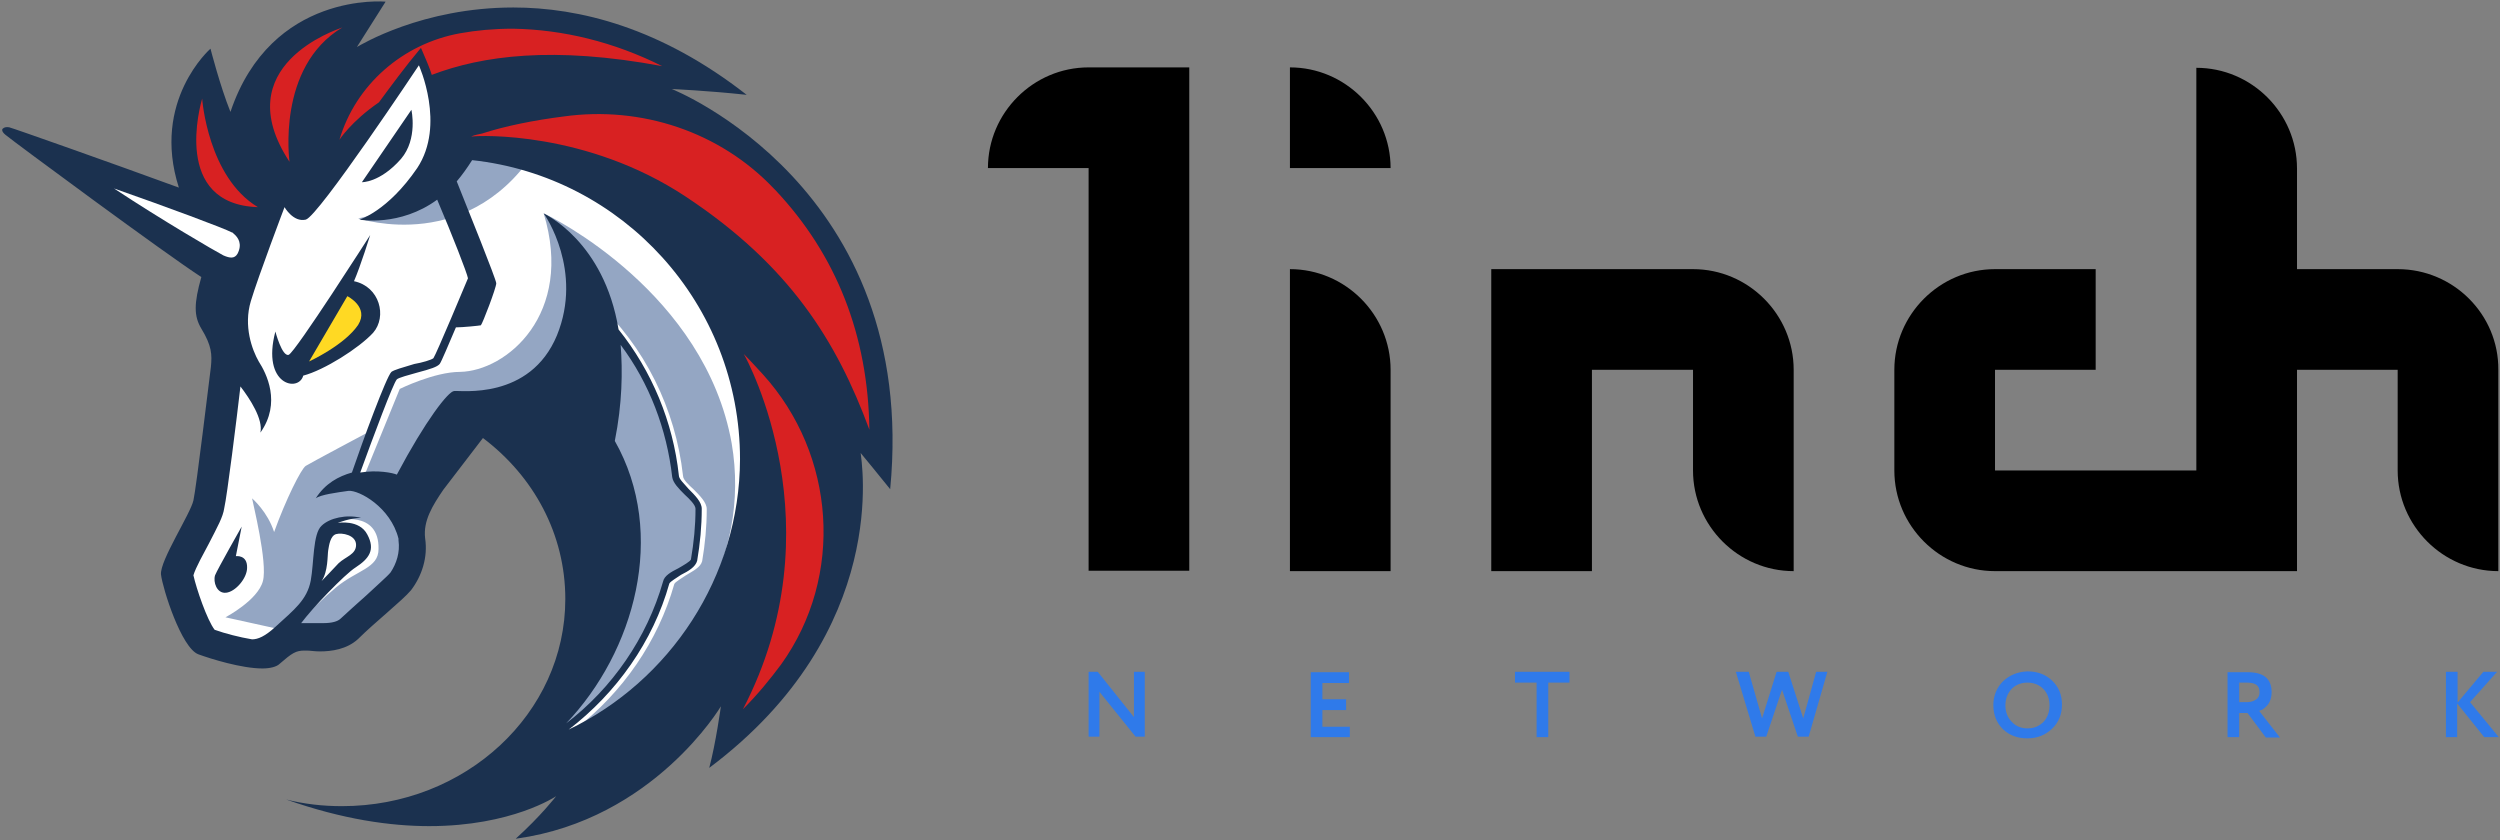 <svg viewBox="0 0 601 202" xmlns="http://www.w3.org/2000/svg">
    <rect x="0" y="0" width="601" height="202" fill="#808080" stroke="none"/>
    <path d="M237.5 40.4H261.7V137.2H285.9V16.2H261.7C248.4 16.2 237.5 27.1 237.5 40.4ZM310.1 137.3H334.3V88.9C334.3 75.6 323.4 64.7 310.1 64.7V137.3ZM358.5 64.7V137.3H382.7V88.9H407V113.1C407 126.4 417.9 137.3 431.2 137.3V88.9C431.2 75.6 420.3 64.7 407 64.7H358.5ZM576.4 64.7H552.2V40.5C552.2 27.2 541.3 16.3 528 16.3V113.1H479.6V88.9H503.8V64.7H479.6C466.3 64.7 455.4 75.6 455.4 88.9V113.1C455.4 126.4 466.3 137.3 479.6 137.3H552.2V88.9H576.4V113.1C576.4 126.4 587.3 137.3 600.6 137.3V88.9C600.7 75.6 589.8 64.7 576.4 64.7ZM310.1 40.4H334.3C334.3 27.1 323.4 16.2 310.1 16.2V40.4Z" fill="black"/>
    <path d="M275.2 161.5V177.1H273L264.3 166.3V177.1H261.7V161.5H263.9L272.6 172.4V161.5H275.2ZM324.5 177.2H315.1V161.6H324.3V164.2H317.9V168.1H323.6V170.7H317.9V174.7H324.5V177.2ZM364.3 164.1H369.4V177.2H372.2V164.1H377.3V161.5H364.2V164.1H364.3ZM436.6 161.5H439.3L434.8 177.1H432.2L428.4 165.8L424.6 177.1H422L417.3 161.5H420.4L423.6 172.7L427.1 161.5H429.9L433.5 172.7L436.6 161.5ZM481.5 163.8C480 165.3 479.2 167.3 479.2 169.5C479.2 171.9 480 173.8 481.5 175.3C483.1 176.8 485 177.5 487.4 177.5C489.8 177.5 491.7 176.7 493.3 175.2C494.9 173.7 495.7 171.7 495.7 169.4C495.7 167 494.9 165.1 493.3 163.6C491.7 162.1 489.8 161.4 487.4 161.4C485 161.5 483.1 162.3 481.5 163.8ZM483.6 173.5C482.6 172.5 482.1 171.1 482.1 169.6C482.1 168 482.6 166.7 483.6 165.6C484.6 164.6 485.9 164.1 487.4 164.1C488.9 164.1 490.2 164.6 491.2 165.6C492.2 166.6 492.7 168 492.7 169.6C492.7 171.2 492.2 172.5 491.3 173.5C490.3 174.5 489.1 175.1 487.4 175.1C485.9 175.1 484.6 174.6 483.6 173.5ZM538.3 171.3V177.2H535.5V161.6C536.3 161.6 537.1 161.6 538.1 161.6C539 161.6 539.8 161.6 540.4 161.6C544.2 161.6 546.1 163.2 546.1 166.4C546.1 167.6 545.8 168.6 545.2 169.4C544.6 170.1 543.9 170.7 543.1 170.9L548.1 177.3H544.7L540.3 171.4H538.3V171.3ZM540.2 164.1C540.1 164.1 540 164.1 539.8 164.1C539.6 164.1 539.4 164.1 539.1 164.1H538.3V168.8H540.1C541 168.8 541.7 168.6 542.3 168.2C542.9 167.8 543.2 167.2 543.2 166.4C543.2 164.8 542.2 164.1 540.2 164.1ZM587.9 177.2H590.7V169.1L597.2 177.2H600.7L593.8 168.8L600.3 161.5H597L590.8 168.9V161.5H588V177.2H587.9Z" fill="#2F7AEA"/>
    <path d="M51.6 111.3L57.2 68.8L8.1 34.7L53 49.8L63.6 33.6L102.3 9.6L187.6 56.6L192 128.3L154 181L124 185.6L139.5 157.2V129.8L128.2 108.4L116.7 100.8L99 119V138.2L85.2 151.1L67.7 153.2L59.9 157.6L47.2 153.5L42 134.6L51.5 121.2V111.3H51.6Z" fill="white"/>
    <path d="M129.9 34.3C120.5 32.4 110.3 32.9 110.3 32.9C110.3 32.9 106.9 48.4 86.1 52.5C86.3 52.5 113.7 61.8 129.9 34.3ZM138.4 175.2C149.7 166.4 158.2 154.2 162.1 140.4C162.3 139.9 163.9 139 164.9 138.3C166.7 137.2 168.4 136.4 168.8 134.9C169.5 130.8 169.9 126.6 169.9 122.4C169.9 120.8 168.3 119.2 166.7 117.6C165.5 116.5 164.2 115.3 164.2 114.4C162.4 98.3 155 83.3 143.2 72.4L142 73.6C153.5 84.4 160.9 99 162.5 114.6C162.7 116 164.1 117.4 165.5 118.8C166.7 119.9 168.1 121.4 168.1 122.2C168.1 126.3 167.7 130.3 167 134.4C166.8 135.1 165.2 135.8 164 136.5C162.2 137.4 160.6 138.3 160.3 139.7C156.1 154.7 146.4 167.8 133.5 176.2C135.8 171.3 143 155.2 146.9 147.1L146.2 121L123.8 99.3L111.1 101.1L97.2 123.7C97.2 123.7 103.7 132 94.6 141.7C85.6 151.2 78.5 153.4 78.5 153.4L72 149.9C73.9 147.4 77.8 143.7 80.8 141.2C85.9 137 91 136.6 91 132C91.2 122.5 80.9 125.1 80.9 125.1L77.2 128.6L75.6 141.7L67.8 151.4L66.9 151.2L54.2 148.4C54.2 148.4 62 144.3 63.2 139.7C64.4 135.3 60.7 120.6 60.6 119.8C60.8 120 64.3 123 65.9 127.9C68.7 120.1 72.4 112.7 73.5 112C74.6 111.3 88.9 103.7 88.9 103.7L84.1 116.2L87.6 114.3L96.1 93.5C96.1 93.5 104.4 89.4 110.6 89.4C121.7 89.2 138.1 75.6 130.7 51.3C132.8 52.2 169.5 70.5 175.9 106.6C180.6 134.2 164.9 160.2 138.4 175.2Z" fill="#94A6C3"/>
    <path d="M96.4 38.2C100.5 33.4 98.9 26.4 98.9 26.4L87 43.8C86.9 43.8 91.3 44 96.4 38.2ZM56.7 133.7L58.1 126.6C58.1 126.6 52.3 136.8 51.7 138.3C51.2 139.9 52.1 142.7 54.3 142.5C56.6 142.3 59.4 139 59.4 136.5C59.5 133.3 56.7 133.7 56.7 133.7ZM161.5 21.4C161.5 21.4 170.3 21.8 179.5 22.8C158.8 6.6 139.2 1.8 123.4 1.8C101.5 1.8 86.7 10.8 85.8 11.3L92.7 0.4C92.7 0.4 65.2 -2.2 55.4 26.9C52.9 20.7 50.6 11.7 50.6 11.7C50.6 11.7 36.3 24.2 43 45.1C26.6 39.1 3.1 30.8 2.2 30.6C1 30.4 0.6 31 0.6 31C0.6 31 0.2 31.5 1.3 32.4C3.2 34 40.3 61.4 48.4 66.6C46.6 73 46.6 76 48.4 79C50.9 83.1 51 85.2 50.7 88.2C50.3 91.2 47.2 117.2 46.5 120.3C45.8 123.5 38.4 134.8 38.7 138.1C39.1 141.5 43.6 155.8 47.7 157.3C50.7 158.4 58.1 160.7 63.1 160.7C64.9 160.7 66.5 160.3 67.2 159.6C70.2 157 71.1 156.4 73.2 156.4C73.4 156.4 73.6 156.4 73.7 156.4C74.6 156.4 75.6 156.6 76.9 156.6C79.7 156.6 83.4 156.1 86.1 153.6C90 149.7 96.7 144.4 98.8 141.9C101.4 138.5 102.9 134 102.2 129.4C101.7 125.2 104 121.5 106.6 117.7C110 113.3 116.1 105.3 116.1 105.3C128.3 114.5 135.9 128.4 135.9 144C135.9 171.5 111.9 193.8 82.2 193.8C77.6 193.8 73.2 193.3 68.8 192.2C82.4 197 93.9 198.6 103.2 198.6C123.1 198.6 133.7 191.4 133.7 191.4C133.7 191.4 130 196.2 124 201.6C124.2 201.6 124.2 201.6 124.2 201.6C157.2 197 173.3 169.8 173.3 169.8C173.3 169.8 172.1 178.6 170.5 184.6C214.5 151.6 207 110.3 206.9 108.9C207.3 109.4 211.7 114.7 214 117.6C221 44.9 161.5 21.4 161.5 21.4ZM93.9 137.6C93.2 138.5 90.2 141.1 88.1 143.1C86 145 83.7 147 81.9 148.7C81.2 149.4 79.8 149.8 77.7 149.8C77 149.8 76.3 149.8 75.8 149.8C75.4 149.8 75.1 149.8 74.7 149.8C74.3 149.8 74.2 149.8 74 149.8C73.5 149.8 72.9 149.8 72.4 149.8C75 146.3 82.8 138.1 85.5 136.4C88.7 134.3 90.3 132.2 88.3 128.5C86.4 124.8 81.2 125.7 81.2 125.7C81.2 125.7 84.2 124.5 86.8 124.5C83.4 123.6 79.2 124.5 77.3 126.4C75.2 128.3 75.5 135.2 74.7 139.6C73.8 144.2 70.8 146.5 66.2 150.7C63.7 153 62 153.7 60.6 153.7C57.6 153.2 54.1 152.3 51.6 151.4C49.8 149.1 47.2 141.5 46.5 138.3C47 136.5 49.1 132.8 50.2 130.7C52.3 126.6 53.6 124.3 53.9 122.2C54.6 119.2 56.9 100.7 57.8 92.9C60.1 95.9 63.3 100.8 62.6 104C67.7 96.8 64 89.7 62.2 86.9C60.6 84.1 58.5 78.4 60.3 72.4C62.1 66.4 68.4 49.8 68.4 49.8C68.4 49.8 70.5 53.5 73.5 52.8C76.5 52.1 100.7 15.7 100.7 15.7C100.7 15.7 107.2 30 100.3 40.4C93.2 50.8 86.4 52.8 86.4 52.8C86.4 52.8 96.1 54.6 105.1 48C108.8 56.7 112.3 65.7 112.5 66.9C112 68.1 104.9 85.1 104.2 86.1C103.8 86.5 101.4 87.2 99.6 87.5C96.6 88.4 94.8 88.9 94.1 89.4C92.9 90.5 87.2 106 84.6 113.6C81.4 114.5 78.2 116.2 75.9 119.8C77.1 118.9 81 118.4 83.8 118C86.3 117.8 93.9 121.9 95.8 129.5C95.8 129.7 95.8 129.7 95.8 129.9C96.2 132.8 95.3 135.5 93.9 137.6ZM77.3 139.7C78.9 137.4 78.7 133.5 78.9 132.3C79.1 131.1 79.4 128.8 80.8 128.4C82.2 128 85.6 128.6 85.6 131C85.6 133.3 83.1 133.8 81.4 135.4C80.2 136.7 77.7 139.3 77.3 139.7ZM147.8 106C149.6 97 149.7 89.2 149.2 82.9C156.1 92.1 160.3 103.2 161.6 114.7C161.8 116.1 163.2 117.5 164.6 118.9C165.8 120 167.2 121.4 167.2 122.3C167.2 126.4 166.8 130.4 166.1 134.5C165.9 135 164.3 135.9 163.1 136.6C161.3 137.5 159.7 138.4 159.4 139.8C155.5 153.4 147.2 165.4 136.1 173.9C152.5 156.7 160.5 128.4 147.8 106ZM136.7 175.4C148.2 166.6 157 154.2 160.9 140.3C161.1 139.8 162.7 138.9 163.7 138.2C165.5 137.3 167.2 136.3 167.6 134.8C168.3 130.7 168.7 126.5 168.7 122.3C168.7 120.7 167.1 119.1 165.5 117.5C164.6 116.4 163.2 115.2 163.2 114.3C161.8 101.4 156.7 89.2 148.7 79.2C145.2 58 131 51.5 130.7 51.3C131.1 51.8 140.2 65.1 133.9 80.6C127.4 96.3 110.6 93.8 109.2 94C107.8 94 102.3 101.1 95.4 114.1C94.5 113.7 90.8 112.9 86.6 113.6C89.8 104.8 94.5 92.2 95.4 91.2C95.8 90.8 98.4 90.1 100.2 89.6C103.6 88.7 105.1 88.2 105.7 87.5C106.1 87 107.8 82.9 109.6 78.7C111.2 78.7 115.2 78.3 115.6 78.2C116 77.8 119.3 69.2 119.3 68.1C119.3 67.2 112.4 50.1 109.8 43.6C111 42.2 112.3 40.4 113.5 38.5C149.7 42.4 177.9 73.1 177.9 110.4C177.8 138.8 161 163.7 136.7 175.4ZM89.7 80C93.1 76.1 91.3 68.9 85.1 67.6C86.7 63.9 89 56.5 89 56.5C89 56.5 71 84.7 69.4 85.3C67.8 85.8 66.2 79.7 66.2 79.7C62.8 92.6 71.8 94.4 72.9 90.3C77.9 89 86.3 83.7 89.7 80Z" fill="#1B314F"/>
    <path d="M74.3 86.9L83.5 71.2C83.5 71.2 88.8 73.8 86.1 78.1C82.8 83 74.3 86.9 74.3 86.9Z" fill="#FFD923"/>
    <path d="M187.8 159.7C185.2 163.2 182.2 166.9 178.6 170.5C201.4 126.7 179.7 86.6 178.8 85.1C180.4 86.7 182 88.5 183.4 90C200.9 109.3 203 138.5 187.8 159.7ZM209 103.3C201.1 81.9 189.8 63.8 164.9 47.3C140.9 31.4 115.1 32.6 113.7 32.8C113.5 32.8 113.3 32.8 113.3 32.8C114.2 32.4 115.1 32.3 115.9 32.1C121.4 30.3 128.4 28.9 135.5 28C154.2 25.4 173.1 31.7 186 45.3C186.2 45.5 186.2 45.5 186.4 45.7C201.1 61.3 208.7 80.7 209 103.3ZM159.2 15.9C132.9 11 115.9 13.4 103.8 18C103.4 16.6 102.2 13.8 101.2 11.5C97.5 15.9 93.6 21.2 91.1 24.6C84.4 29.2 81.6 33.6 81.6 33.6C85.5 20.4 96.8 10.5 110.6 8C114.5 7.3 118.7 6.9 123.3 6.9C135.4 7.1 147.6 10.1 159.2 15.9ZM62 49.8C41.3 49.1 48.2 25.1 48.6 23.7C48.6 23.9 50 42.6 62 49.8ZM82.3 6.6C66.4 16.1 69.6 38.9 69.6 38.9C54.4 15.8 81 7.1 82.3 6.6Z" fill="#D82122"/>
    <path d="M56.2 56.2C57.3 57.1 58.3 58.7 57.1 61C56.4 62.2 55.3 62.1 53.7 61.4C51.6 60.3 38.9 52.9 27.4 45.3C40.5 49.9 53.7 54.8 55.8 55.9C55.8 55.8 56 56 56.2 56.2Z" fill="white"/>
</svg>
